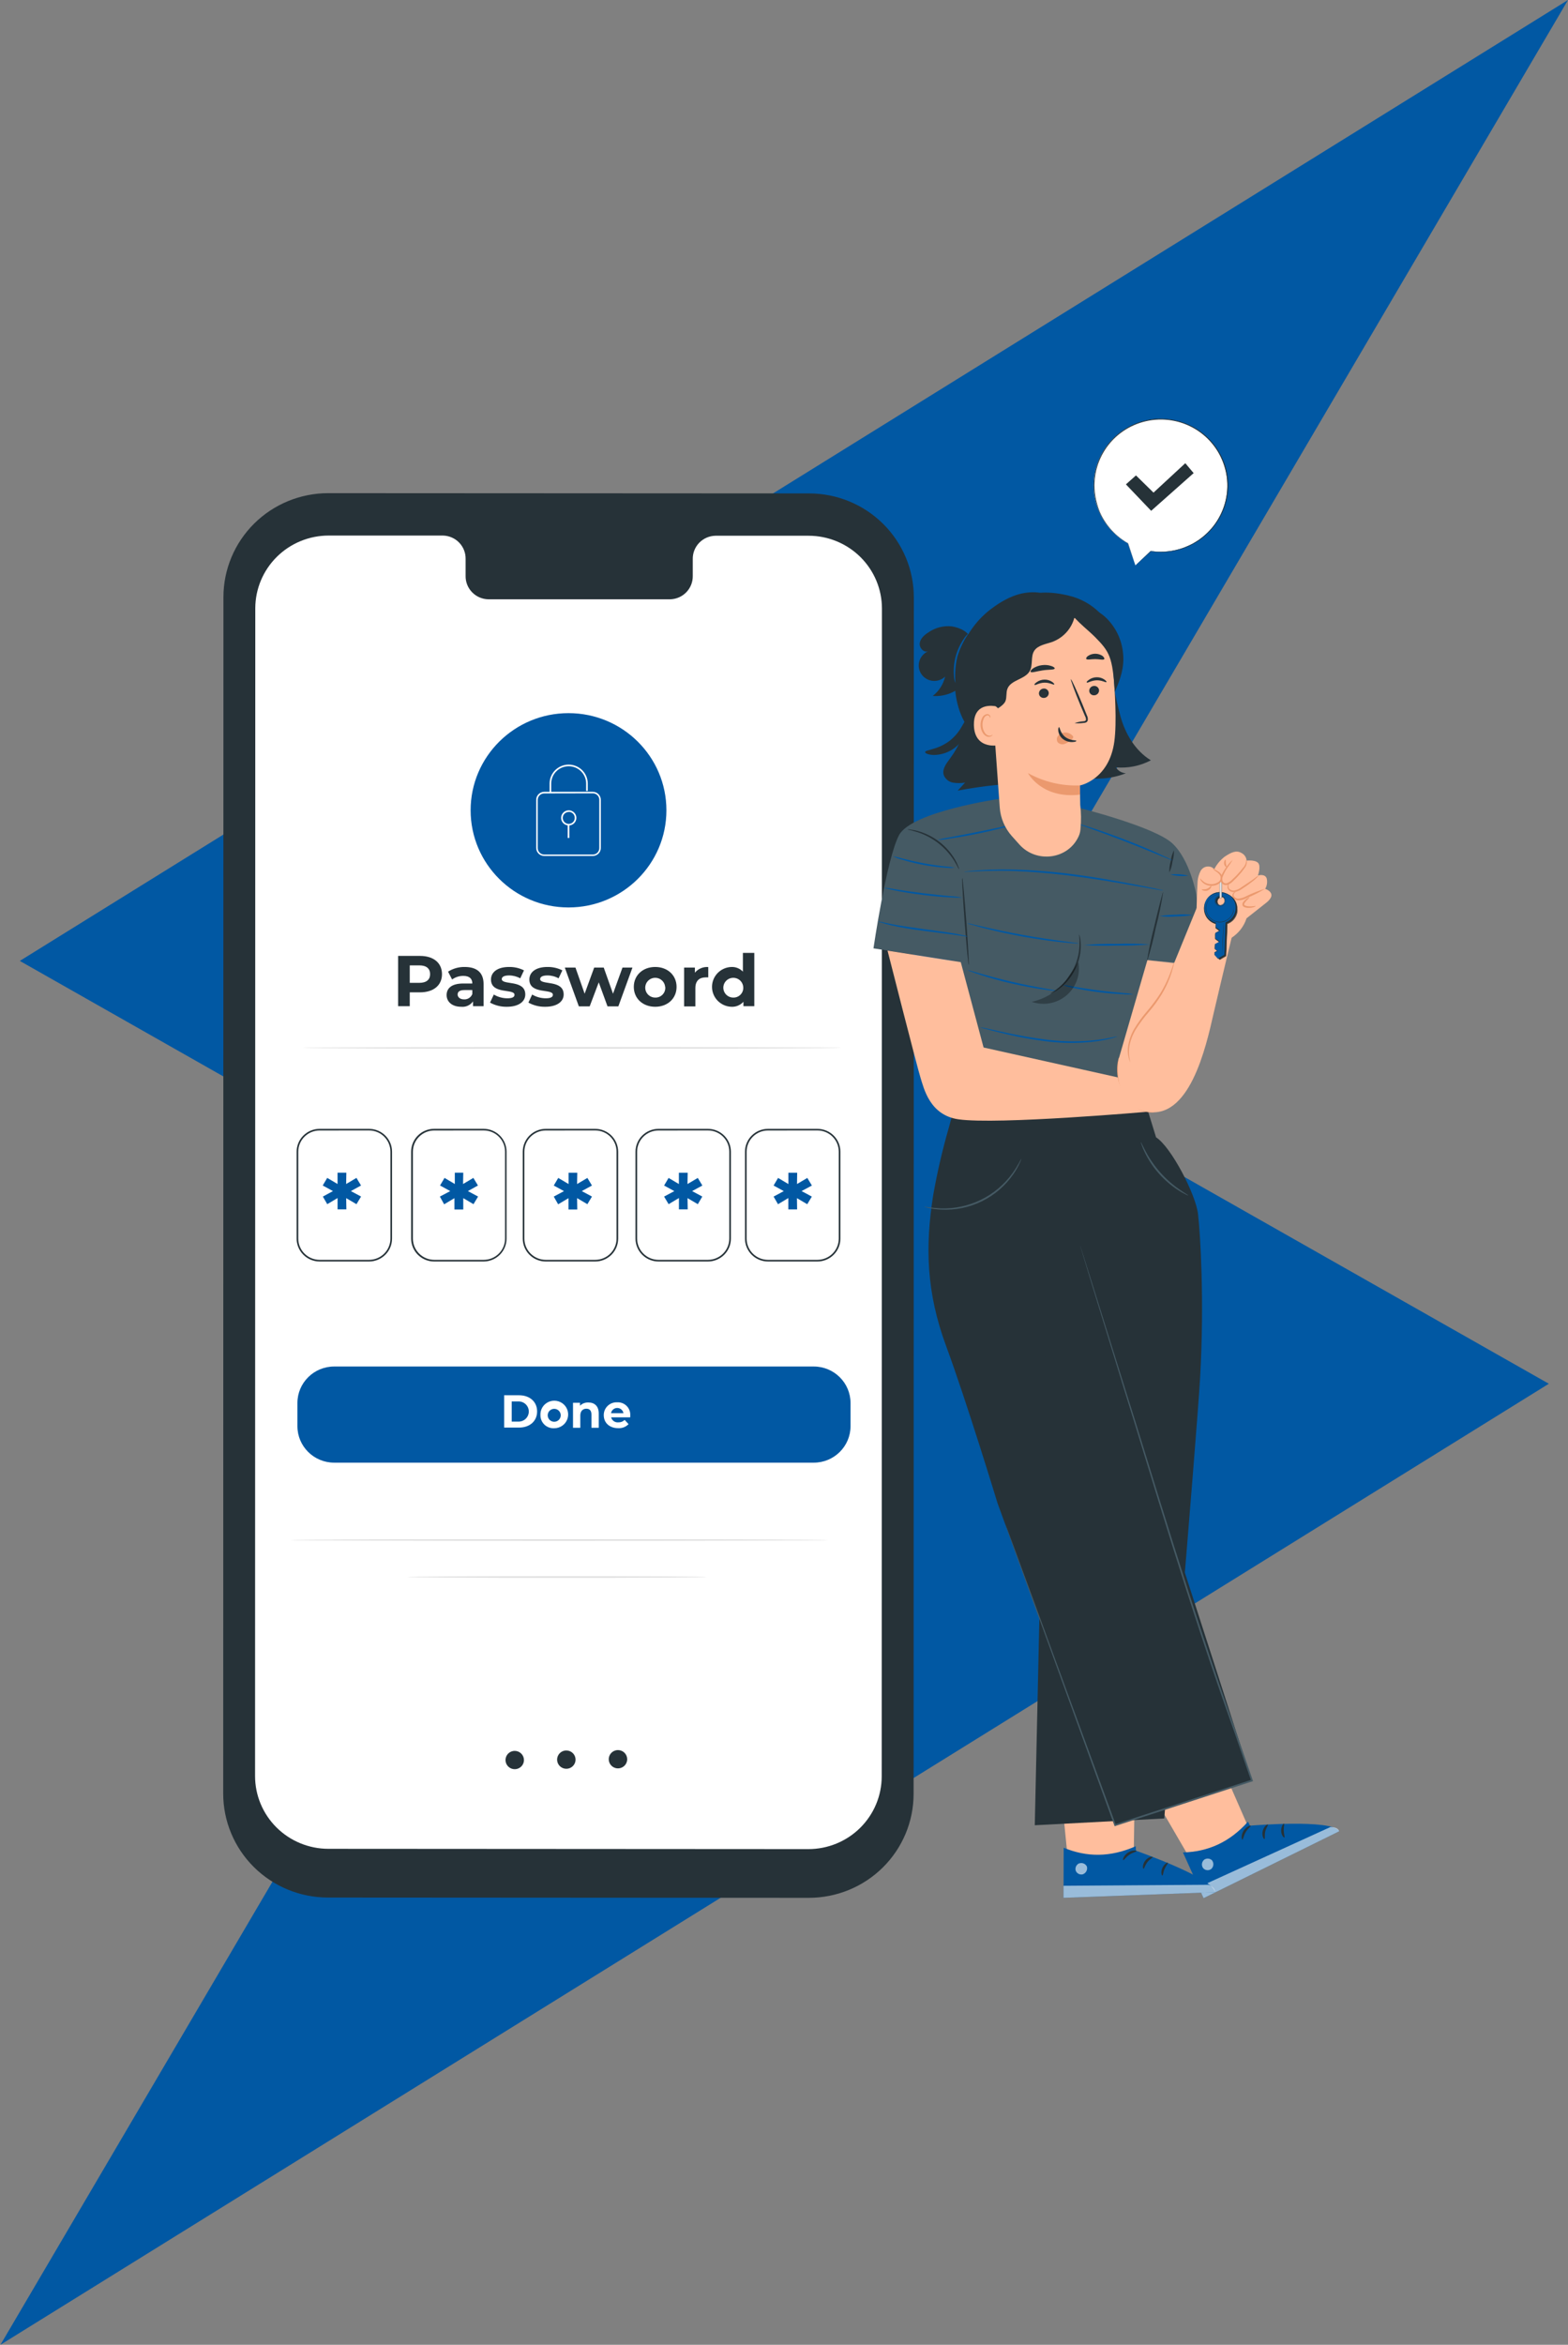 <svg width="281" height="420" viewBox="0 0 281 420" fill="none" xmlns="http://www.w3.org/2000/svg">
<rect x="0" y="0" width="281" height="420" fill="#808080" stroke="none"/>
<path fill-rule="evenodd" clip-rule="evenodd" d="M135.171 246.773L3.551 172.12L281 -3.05176e-05L178.384 174.607L145.339 172.861L277.565 247.858L0.08 420L102.887 245.067L135.171 246.773Z" fill="#0158A3"/>
<path d="M144.939 339.942L58.764 339.89C53.786 339.887 49.014 337.923 45.495 334.431C41.977 330.938 40 326.203 40 321.266L40.041 106.955C40.042 104.509 40.528 102.087 41.473 99.827C42.417 97.567 43.802 95.515 45.546 93.786C47.291 92.057 49.362 90.686 51.641 89.751C53.919 88.816 56.362 88.335 58.828 88.337L145.003 88.383C149.981 88.386 154.753 90.35 158.272 93.842C161.79 97.335 163.767 102.07 163.767 107.007L163.726 321.324C163.725 323.77 163.238 326.192 162.294 328.452C161.349 330.711 159.965 332.764 158.221 334.493C156.476 336.222 154.405 337.593 152.126 338.528C149.847 339.463 147.405 339.943 144.939 339.942Z" fill="#263238"/>
<path d="M144.904 95.963H128.207C127.662 95.975 127.125 96.093 126.626 96.31C126.127 96.528 125.676 96.84 125.299 97.231C124.922 97.621 124.627 98.082 124.43 98.586C124.232 99.09 124.137 99.627 124.15 100.168V103.144C124.173 104.236 123.759 105.291 122.998 106.08C122.237 106.868 121.192 107.324 120.092 107.349H87.527C86.98 107.34 86.44 107.223 85.938 107.007C85.436 106.79 84.982 106.477 84.602 106.086C84.222 105.695 83.924 105.233 83.725 104.727C83.526 104.221 83.429 103.682 83.441 103.139V100.139C83.453 99.598 83.358 99.06 83.161 98.556C82.964 98.052 82.668 97.591 82.291 97.2C81.915 96.809 81.464 96.495 80.965 96.277C80.466 96.059 79.928 95.941 79.383 95.929H58.909C55.427 95.927 52.086 97.296 49.619 99.734C47.153 102.172 45.761 105.481 45.75 108.935L45.709 318.121C45.709 321.579 47.094 324.895 49.558 327.341C52.023 329.786 55.365 331.161 58.851 331.162L144.857 331.214C146.584 331.216 148.295 330.88 149.891 330.225C151.487 329.57 152.938 328.61 154.159 327.398C155.381 326.187 156.35 324.749 157.01 323.166C157.671 321.583 158.011 319.886 158.01 318.173L158.051 108.993C158.048 105.537 156.662 102.222 154.196 99.779C151.731 97.336 148.389 95.963 144.904 95.963Z" fill="white"/>
<path d="M93.897 315.243C93.9 315.567 93.807 315.885 93.628 316.156C93.45 316.427 93.194 316.64 92.893 316.767C92.593 316.895 92.261 316.93 91.94 316.871C91.619 316.811 91.323 316.658 91.089 316.431C90.856 316.204 90.695 315.914 90.628 315.597C90.561 315.279 90.59 314.95 90.712 314.649C90.834 314.348 91.043 314.09 91.312 313.907C91.582 313.724 91.901 313.625 92.227 313.621C92.665 313.618 93.086 313.787 93.399 314.091C93.712 314.394 93.891 314.808 93.897 315.243Z" fill="#263238"/>
<path d="M103.144 315.167C103.148 315.492 103.054 315.81 102.875 316.081C102.696 316.353 102.44 316.566 102.139 316.693C101.838 316.82 101.506 316.855 101.185 316.795C100.864 316.735 100.568 316.581 100.334 316.354C100.101 316.127 99.941 315.836 99.875 315.518C99.808 315.2 99.838 314.87 99.961 314.57C100.084 314.269 100.293 314.011 100.564 313.829C100.835 313.647 101.153 313.548 101.48 313.546C101.918 313.543 102.338 313.712 102.65 314.016C102.962 314.32 103.14 314.734 103.144 315.167Z" fill="#263238"/>
<path d="M112.398 315.098C112.401 315.422 112.307 315.741 112.128 316.012C111.949 316.284 111.693 316.496 111.392 316.623C111.092 316.75 110.759 316.786 110.438 316.726C110.117 316.665 109.821 316.512 109.588 316.285C109.354 316.057 109.194 315.766 109.128 315.449C109.061 315.131 109.091 314.801 109.214 314.5C109.337 314.2 109.547 313.942 109.817 313.76C110.088 313.577 110.407 313.479 110.734 313.477C111.171 313.474 111.591 313.642 111.903 313.946C112.215 314.25 112.393 314.664 112.398 315.098Z" fill="#263238"/>
<path d="M79.208 174.491C79.208 176.5 77.69 177.751 75.262 177.751H73.434V180.23H71.344V171.225H75.273C77.69 171.225 79.208 172.475 79.208 174.491ZM77.078 174.491C77.078 173.501 76.429 172.921 75.145 172.921H73.434V176.049H75.145C76.429 176.049 77.078 175.469 77.078 174.491Z" fill="#263238"/>
<path d="M86.664 176.28V180.23H84.772V179.367C84.538 179.702 84.217 179.969 83.843 180.139C83.469 180.309 83.056 180.377 82.647 180.334C81.013 180.334 80.038 179.437 80.038 178.238C80.038 177.039 80.907 176.165 83.032 176.165H84.644C84.644 175.302 84.124 174.804 83.032 174.804C82.311 174.797 81.606 175.023 81.024 175.447L80.294 174.045C81.192 173.474 82.241 173.182 83.307 173.205C85.432 173.217 86.664 174.184 86.664 176.28ZM84.644 178.047V177.34H83.254C82.309 177.34 82.011 177.682 82.011 178.145C82.011 178.609 82.437 179.008 83.149 179.008C83.47 179.029 83.788 178.947 84.058 178.774C84.327 178.6 84.532 178.345 84.644 178.047Z" fill="#263238"/>
<path d="M87.819 179.587L88.497 178.145C89.228 178.581 90.066 178.813 90.919 178.817C91.853 178.817 92.204 178.574 92.204 178.186C92.204 177.027 87.989 178.186 87.989 175.446C87.989 174.132 89.156 173.205 91.217 173.205C92.149 173.187 93.071 173.396 93.903 173.813L93.231 175.238C92.616 174.897 91.922 174.719 91.217 174.722C90.312 174.722 89.921 175.006 89.921 175.371C89.921 176.529 94.136 175.406 94.136 178.133C94.136 179.419 92.928 180.334 90.843 180.334C89.787 180.355 88.743 180.098 87.819 179.587Z" fill="#263238"/>
<path d="M94.697 179.587L95.368 178.145C96.103 178.58 96.941 178.812 97.797 178.817C98.731 178.817 99.081 178.573 99.081 178.185C99.081 177.027 94.866 178.185 94.866 175.446C94.866 174.132 96.034 173.205 98.094 173.205C99.026 173.188 99.948 173.396 100.78 173.813L100.103 175.238C99.49 174.895 98.798 174.717 98.094 174.722C97.184 174.722 96.799 175.006 96.799 175.371C96.799 176.529 101.014 175.406 101.014 178.133C101.014 179.419 99.805 180.334 97.721 180.334C96.664 180.356 95.62 180.098 94.697 179.587Z" fill="#263238"/>
<path d="M113.343 173.31L110.816 180.259H108.871L107.301 175.962L105.678 180.259H103.734L101.218 173.31H103.127L104.773 177.995L106.484 173.31H108.194L109.858 177.995L111.557 173.31H113.343Z" fill="#263238"/>
<path d="M113.583 176.772C113.583 174.688 115.2 173.205 117.418 173.205C119.637 173.205 121.248 174.688 121.248 176.772C121.248 178.857 119.637 180.334 117.418 180.334C115.2 180.334 113.583 178.857 113.583 176.772ZM119.199 176.772C119.171 176.429 119.042 176.102 118.829 175.83C118.616 175.558 118.328 175.354 118 175.241C117.671 175.129 117.317 175.115 116.981 175.199C116.644 175.283 116.34 175.463 116.105 175.716C115.87 175.97 115.714 176.285 115.657 176.625C115.599 176.964 115.643 177.313 115.782 177.629C115.922 177.944 116.151 178.212 116.441 178.401C116.732 178.589 117.071 178.689 117.418 178.689C117.668 178.697 117.917 178.652 118.148 178.557C118.379 178.461 118.586 178.318 118.757 178.136C118.927 177.955 119.056 177.739 119.136 177.504C119.215 177.268 119.242 177.019 119.216 176.772H119.199Z" fill="#263238"/>
<path d="M126.929 173.217V175.07C126.759 175.07 126.631 175.07 126.473 175.07C125.358 175.07 124.617 175.649 124.617 176.999V180.265H122.597V173.316H124.529V174.231C124.816 173.881 125.185 173.607 125.603 173.43C126.021 173.254 126.476 173.181 126.929 173.217Z" fill="#263238"/>
<path d="M135.178 170.687V180.23H133.228V179.437C132.957 179.741 132.621 179.979 132.243 180.135C131.866 180.29 131.458 180.359 131.05 180.334C130.122 180.297 129.245 179.906 128.601 179.241C127.958 178.577 127.599 177.691 127.599 176.77C127.599 175.849 127.958 174.963 128.601 174.299C129.245 173.635 130.122 173.243 131.05 173.206C131.438 173.187 131.826 173.252 132.186 173.397C132.546 173.542 132.87 173.763 133.134 174.045V170.687H135.178ZM133.193 176.773C133.164 176.429 133.035 176.1 132.821 175.828C132.606 175.555 132.316 175.351 131.987 175.24C131.657 175.129 131.301 175.116 130.964 175.203C130.627 175.289 130.323 175.472 130.089 175.728C129.855 175.984 129.701 176.302 129.647 176.644C129.594 176.985 129.641 177.334 129.785 177.649C129.929 177.964 130.162 178.23 130.456 178.415C130.751 178.6 131.093 178.695 131.441 178.69C131.687 178.691 131.931 178.641 132.156 178.543C132.381 178.444 132.583 178.3 132.748 178.119C132.914 177.938 133.039 177.725 133.115 177.493C133.192 177.261 133.218 177.016 133.193 176.773Z" fill="#263238"/>
<path d="M150.742 187.695C150.742 187.776 129.141 187.845 102.467 187.845C75.793 187.845 54.181 187.776 54.181 187.695C54.181 187.613 75.781 187.544 102.467 187.544C129.153 187.544 150.742 187.596 150.742 187.695Z" fill="#E0E0E0"/>
<path d="M148.494 275.852C148.494 275.939 126.893 276.002 100.214 276.002C73.534 276.002 51.933 275.939 51.933 275.852C51.933 275.765 73.534 275.701 100.214 275.701C126.893 275.701 148.494 275.771 148.494 275.852Z" fill="#E0E0E0"/>
<path d="M126.654 282.477C126.654 282.558 114.645 282.627 99.834 282.627C85.023 282.627 73.014 282.558 73.014 282.477C73.014 282.396 85.017 282.326 99.834 282.326C114.651 282.326 126.654 282.39 126.654 282.477Z" fill="#E0E0E0"/>
<path d="M62.879 213.349L64.707 214.328L63.883 215.694L62.039 214.611L62.074 216.627H60.497V214.594L58.647 215.694L57.859 214.333L59.668 213.349L57.835 212.347L58.641 210.986L60.492 212.081V210.054H62.068L62.033 212.081L63.878 210.986L64.701 212.347L62.879 213.349Z" fill="#0158A3"/>
<path d="M83.85 213.349L85.677 214.328L84.854 215.694L83.021 214.611V216.65H81.439V214.617L79.594 215.717L78.829 214.333L80.685 213.349L78.858 212.347L79.664 210.986L81.508 212.081V210.054H83.021L82.986 212.081L84.83 210.986L85.653 212.347L83.85 213.349Z" fill="#0158A3"/>
<path d="M104.259 213.349L106.087 214.328L105.264 215.694L103.419 214.611L103.454 216.65H101.878V214.617L100.027 215.717L99.239 214.333L101.072 213.355L99.239 212.353L100.044 210.992L101.895 212.086V210.06H103.454L103.419 212.086L105.264 210.992L106.087 212.353L104.259 213.349Z" fill="#0158A3"/>
<path d="M124.033 213.349L125.86 214.328L125.055 215.694L123.21 214.611L123.245 216.627H121.669V214.594L119.824 215.694L119.012 214.333L120.845 213.355L119.012 212.353L119.818 210.992L121.663 212.086V210.06H123.239L123.204 212.086L125.049 210.992L125.872 212.353L124.033 213.349Z" fill="#0158A3"/>
<path d="M143.649 213.349L145.488 214.333L144.664 215.7L142.82 214.617L142.849 216.632H141.273V214.6L139.428 215.7L138.634 214.333L140.461 213.355L138.634 212.353L139.439 210.992L141.284 212.086V210.06H142.861L142.831 212.086L144.676 210.992L145.499 212.353L143.649 213.349Z" fill="#0158A3"/>
<path d="M66.131 225.962H57.286C56.192 225.96 55.143 225.529 54.37 224.761C53.596 223.994 53.16 222.953 53.159 221.868V206.29C53.16 205.205 53.596 204.165 54.37 203.398C55.144 202.632 56.193 202.201 57.286 202.201H66.131C67.225 202.201 68.274 202.632 69.048 203.398C69.822 204.165 70.257 205.205 70.259 206.29V221.862C70.259 222.948 69.824 223.99 69.05 224.759C68.276 225.528 67.226 225.96 66.131 225.962ZM57.286 202.491C56.27 202.491 55.295 202.891 54.576 203.603C53.857 204.315 53.452 205.282 53.451 206.29V221.862C53.452 222.87 53.857 223.837 54.576 224.551C55.295 225.264 56.27 225.665 57.286 225.667H66.131C67.148 225.667 68.124 225.266 68.843 224.552C69.563 223.839 69.967 222.871 69.967 221.862V206.284C69.965 205.276 69.56 204.31 68.841 203.597C68.122 202.885 67.147 202.485 66.131 202.485L57.286 202.491Z" fill="#263238"/>
<path d="M86.675 225.962H77.831C77.286 225.964 76.747 225.86 76.243 225.655C75.74 225.45 75.282 225.148 74.897 224.767C74.511 224.386 74.205 223.933 73.996 223.435C73.787 222.936 73.68 222.402 73.68 221.862V206.284C73.681 205.199 74.117 204.159 74.891 203.392C75.665 202.626 76.713 202.195 77.807 202.195H86.652C87.746 202.195 88.794 202.626 89.568 203.392C90.342 204.159 90.778 205.199 90.779 206.284V221.862C90.779 222.944 90.348 223.983 89.579 224.751C88.81 225.519 87.766 225.954 86.675 225.962ZM77.831 202.491C76.814 202.491 75.84 202.891 75.12 203.603C74.401 204.315 73.996 205.282 73.995 206.29V221.862C73.996 222.87 74.401 223.837 75.12 224.55C75.839 225.264 76.814 225.665 77.831 225.667H86.675C87.692 225.667 88.668 225.266 89.387 224.552C90.107 223.839 90.511 222.871 90.511 221.862V206.284C90.509 205.276 90.105 204.309 89.385 203.597C88.666 202.885 87.691 202.485 86.675 202.485L77.831 202.491Z" fill="#263238"/>
<path d="M106.659 225.962H97.808C96.714 225.96 95.665 225.529 94.891 224.761C94.118 223.994 93.683 222.953 93.681 221.868V206.29C93.683 205.205 94.118 204.165 94.892 203.398C95.666 202.632 96.715 202.201 97.808 202.201H106.659C107.752 202.203 108.799 202.634 109.572 203.4C110.344 204.167 110.779 205.206 110.781 206.29V221.862C110.781 222.4 110.675 222.932 110.469 223.429C110.262 223.926 109.959 224.378 109.576 224.759C109.193 225.139 108.738 225.442 108.238 225.648C107.738 225.855 107.201 225.961 106.659 225.962ZM97.808 202.491C96.792 202.491 95.817 202.891 95.098 203.603C94.379 204.315 93.974 205.282 93.973 206.29V221.862C93.974 222.87 94.379 223.837 95.098 224.551C95.817 225.264 96.792 225.665 97.808 225.667H106.659C107.675 225.665 108.649 225.264 109.367 224.55C110.085 223.837 110.489 222.87 110.489 221.862V206.284C110.489 205.276 110.085 204.31 109.367 203.598C108.649 202.885 107.675 202.485 106.659 202.485L97.808 202.491Z" fill="#263238"/>
<path d="M126.864 225.962H118.014C116.92 225.96 115.871 225.529 115.097 224.761C114.323 223.994 113.888 222.953 113.886 221.868V206.29C113.888 205.205 114.324 204.165 115.097 203.398C115.871 202.632 116.92 202.201 118.014 202.201H126.864C127.957 202.203 129.005 202.634 129.777 203.4C130.55 204.167 130.985 205.206 130.986 206.29V221.862C130.987 222.4 130.881 222.932 130.674 223.429C130.467 223.926 130.164 224.378 129.781 224.759C129.399 225.139 128.944 225.442 128.444 225.648C127.943 225.855 127.407 225.961 126.864 225.962ZM118.014 202.491C116.998 202.491 116.023 202.891 115.304 203.603C114.585 204.315 114.18 205.282 114.178 206.29V221.862C114.18 222.87 114.585 223.837 115.304 224.551C116.022 225.264 116.997 225.665 118.014 225.667H126.864C127.881 225.665 128.855 225.264 129.573 224.55C130.291 223.837 130.694 222.87 130.694 221.862V206.284C130.694 205.276 130.291 204.31 129.573 203.598C128.854 202.885 127.88 202.485 126.864 202.485L118.014 202.491Z" fill="#263238"/>
<path d="M146.48 225.962H137.636C136.542 225.96 135.493 225.529 134.719 224.761C133.945 223.994 133.51 222.953 133.508 221.868V206.29C133.51 205.205 133.945 204.165 134.719 203.398C135.493 202.632 136.542 202.201 137.636 202.201H146.48C147.574 202.201 148.623 202.632 149.397 203.398C150.171 204.165 150.606 205.205 150.608 206.29V221.862C150.608 222.948 150.173 223.99 149.399 224.759C148.626 225.528 147.576 225.96 146.48 225.962ZM137.636 202.491C136.62 202.491 135.645 202.891 134.926 203.603C134.207 204.315 133.802 205.282 133.8 206.29V221.862C133.8 222.871 134.204 223.839 134.924 224.552C135.643 225.266 136.619 225.667 137.636 225.667H146.48C147.497 225.665 148.472 225.264 149.191 224.551C149.91 223.837 150.314 222.87 150.316 221.862V206.284C150.314 205.276 149.91 204.31 149.191 203.597C148.471 202.885 147.497 202.485 146.48 202.485L137.636 202.491Z" fill="#263238"/>
<path d="M145.832 244.771H59.89C56.25 244.771 53.299 247.699 53.299 251.31V255.456C53.299 259.067 56.25 261.994 59.89 261.994H145.832C149.472 261.994 152.423 259.067 152.423 255.456V251.31C152.423 247.699 149.472 244.771 145.832 244.771Z" fill="#0158A3"/>
<path d="M90.347 249.92H93.015C94.936 249.92 96.255 251.078 96.255 252.815C96.255 254.553 94.936 255.711 93.015 255.711H90.347V249.92ZM92.945 254.64C93.428 254.64 93.892 254.449 94.233 254.11C94.575 253.772 94.767 253.312 94.767 252.833C94.767 252.354 94.575 251.894 94.233 251.555C93.892 251.216 93.428 251.026 92.945 251.026H91.702V254.64H92.945Z" fill="white"/>
<path d="M96.851 253.51C96.82 253.017 96.94 252.526 97.194 252.101C97.448 251.676 97.825 251.337 98.276 251.126C98.727 250.916 99.231 250.846 99.723 250.923C100.215 251.001 100.672 251.223 101.036 251.561C101.399 251.899 101.651 252.338 101.76 252.82C101.869 253.302 101.829 253.806 101.646 254.266C101.463 254.725 101.146 255.12 100.734 255.398C100.322 255.676 99.836 255.826 99.338 255.827C99.019 255.847 98.699 255.803 98.397 255.695C98.096 255.588 97.821 255.421 97.588 255.204C97.354 254.987 97.169 254.724 97.042 254.433C96.915 254.141 96.85 253.827 96.851 253.51ZM100.488 253.51C100.488 253.203 100.365 252.908 100.146 252.691C99.927 252.474 99.63 252.352 99.32 252.352C99.011 252.352 98.714 252.474 98.495 252.691C98.276 252.908 98.153 253.203 98.153 253.51C98.153 253.817 98.276 254.112 98.495 254.329C98.714 254.546 99.011 254.668 99.32 254.668C99.63 254.668 99.927 254.546 100.146 254.329C100.365 254.112 100.488 253.817 100.488 253.51Z" fill="white"/>
<path d="M107.301 253.186V255.745H105.993V253.383C105.993 252.659 105.655 252.329 105.077 252.329C104.499 252.329 103.997 252.711 103.997 253.533V255.745H102.689V251.269H103.938V251.796C104.133 251.601 104.366 251.449 104.624 251.349C104.881 251.25 105.157 251.205 105.433 251.217C106.495 251.205 107.301 251.819 107.301 253.186Z" fill="white"/>
<path d="M112.935 253.875H109.52C109.591 254.153 109.76 254.396 109.997 254.561C110.234 254.725 110.522 254.8 110.81 254.772C111.019 254.781 111.227 254.747 111.422 254.673C111.617 254.598 111.794 254.484 111.942 254.338L112.643 255.091C112.405 255.339 112.114 255.533 111.793 255.658C111.471 255.783 111.125 255.836 110.781 255.815C109.216 255.815 108.2 254.842 108.2 253.498C108.194 253.186 108.253 252.876 108.373 252.587C108.493 252.298 108.672 252.037 108.898 251.82C109.124 251.602 109.393 251.434 109.688 251.324C109.982 251.214 110.297 251.166 110.611 251.182C110.922 251.167 111.232 251.217 111.522 251.328C111.812 251.439 112.076 251.609 112.296 251.827C112.516 252.045 112.687 252.307 112.799 252.594C112.911 252.882 112.961 253.19 112.946 253.498C112.958 253.626 112.941 253.764 112.935 253.875ZM109.502 253.133H111.726C111.683 252.871 111.548 252.633 111.344 252.461C111.14 252.289 110.882 252.195 110.614 252.195C110.347 252.195 110.088 252.289 109.884 252.461C109.68 252.633 109.545 252.871 109.502 253.133Z" fill="white"/>
<path d="M101.883 162.544C111.572 162.544 119.427 154.752 119.427 145.141C119.427 135.53 111.572 127.739 101.883 127.739C92.195 127.739 84.34 135.53 84.34 145.141C84.34 154.752 92.195 162.544 101.883 162.544Z" fill="#0158A3"/>
<path d="M98.783 141.974H98.492V140.353C98.492 139.453 98.852 138.589 99.493 137.953C100.135 137.317 101.005 136.959 101.913 136.959C102.82 136.959 103.69 137.317 104.332 137.953C104.973 138.589 105.334 139.453 105.334 140.353V141.673H105.042V140.353C105.042 139.529 104.712 138.74 104.125 138.158C103.538 137.576 102.742 137.249 101.913 137.249C101.083 137.249 100.287 137.576 99.7 138.158C99.113 138.74 98.783 139.529 98.783 140.353V141.974Z" fill="white"/>
<path d="M106.232 153.324H97.534C97.152 153.323 96.786 153.172 96.516 152.904C96.246 152.636 96.093 152.273 96.092 151.894V143.259C96.093 142.881 96.246 142.518 96.516 142.25C96.786 141.982 97.152 141.831 97.534 141.829H106.232C106.614 141.831 106.98 141.982 107.25 142.25C107.521 142.518 107.673 142.881 107.674 143.259V151.894C107.673 152.273 107.521 152.636 107.25 152.904C106.98 153.172 106.614 153.323 106.232 153.324ZM97.534 142.119C97.224 142.119 96.927 142.241 96.708 142.458C96.489 142.675 96.366 142.97 96.366 143.277V151.911C96.366 152.219 96.489 152.513 96.708 152.73C96.927 152.948 97.224 153.07 97.534 153.07H106.232C106.542 153.07 106.839 152.948 107.058 152.73C107.277 152.513 107.4 152.219 107.4 151.911V143.259C107.4 142.952 107.277 142.658 107.058 142.441C106.839 142.223 106.542 142.101 106.232 142.101L97.534 142.119Z" fill="white"/>
<path d="M101.924 147.858C101.654 147.858 101.39 147.778 101.165 147.629C100.941 147.48 100.765 147.269 100.662 147.021C100.559 146.774 100.532 146.501 100.584 146.238C100.637 145.975 100.767 145.734 100.958 145.544C101.149 145.355 101.393 145.226 101.658 145.174C101.923 145.121 102.197 145.148 102.447 145.251C102.697 145.353 102.91 145.527 103.06 145.75C103.21 145.973 103.29 146.235 103.29 146.503C103.29 146.862 103.146 147.207 102.89 147.461C102.634 147.715 102.287 147.858 101.924 147.858ZM101.924 145.443C101.712 145.443 101.504 145.505 101.327 145.623C101.15 145.74 101.012 145.907 100.931 146.102C100.85 146.297 100.829 146.512 100.871 146.718C100.913 146.925 101.016 147.115 101.167 147.264C101.318 147.413 101.509 147.514 101.718 147.554C101.927 147.595 102.143 147.573 102.339 147.491C102.536 147.41 102.703 147.272 102.82 147.096C102.938 146.92 103 146.714 102.998 146.503C103.001 146.361 102.975 146.221 102.922 146.089C102.869 145.958 102.79 145.839 102.69 145.738C102.59 145.637 102.471 145.557 102.339 145.502C102.208 145.448 102.067 145.42 101.924 145.42V145.443Z" fill="white"/>
<path d="M102.029 147.655H101.737V150.099H102.029V147.655Z" fill="white"/>
<path d="M203.473 101.267L206.205 98.708C209.163 99.148 212.18 98.476 214.664 96.823C217.148 95.17 218.918 92.655 219.628 89.773C220.338 86.891 219.937 83.85 218.501 81.246C217.066 78.643 214.702 76.666 211.873 75.704C209.043 74.742 205.954 74.864 203.21 76.046C200.467 77.228 198.268 79.385 197.046 82.093C195.824 84.801 195.667 87.864 196.605 90.681C197.544 93.499 199.51 95.866 202.119 97.318L203.473 101.267Z" fill="white"/>
<path d="M203.473 101.268L203.385 101.001C203.327 100.827 203.245 100.573 203.14 100.243C202.918 99.571 202.591 98.586 202.171 97.301L202.124 97.347C202.131 97.353 202.139 97.356 202.148 97.356C202.156 97.356 202.165 97.353 202.171 97.347C202.175 97.341 202.178 97.334 202.178 97.327C202.178 97.32 202.175 97.312 202.171 97.306C200.433 96.329 198.97 94.936 197.915 93.253C197.588 92.733 197.303 92.189 197.063 91.626C196.823 91.019 196.628 90.395 196.479 89.761C195.742 86.782 196.203 83.635 197.765 80.988C199.327 78.34 201.866 76.4 204.845 75.578C207.824 74.756 211.009 75.116 213.724 76.583C216.44 78.05 218.473 80.508 219.393 83.437C219.924 85.081 220.078 86.822 219.843 88.533C219.44 91.578 217.859 94.348 215.435 96.258L215.026 96.565C214.899 96.671 214.762 96.766 214.618 96.849L213.783 97.364C213.231 97.648 212.664 97.901 212.084 98.123C210.217 98.795 208.21 98.994 206.246 98.702H206.217C205.341 99.536 204.664 100.173 204.208 100.613L203.683 101.111L203.508 101.285L203.683 101.129L204.203 100.648L206.263 98.754H206.234C208.213 99.067 210.24 98.877 212.125 98.204C212.711 97.988 213.282 97.735 213.835 97.445L214.682 96.936C214.83 96.853 214.971 96.758 215.102 96.652L215.511 96.339C217.429 94.837 218.843 92.793 219.564 90.477C220.286 88.16 220.281 85.681 219.551 83.367C218.977 81.597 218.002 79.981 216.702 78.642C215.333 77.242 213.639 76.197 211.769 75.596C211.539 75.511 211.303 75.443 211.062 75.393L210.356 75.225L209.644 75.121C209.407 75.076 209.167 75.051 208.926 75.046L208.213 75.011C207.974 74.996 207.734 74.996 207.495 75.011C207.262 75.011 207.022 75.011 206.789 75.051L206.094 75.156C204.279 75.445 202.556 76.149 201.062 77.212C199.099 78.594 197.601 80.53 196.762 82.768C195.923 85.006 195.782 87.442 196.356 89.761C196.516 90.402 196.723 91.031 196.975 91.643C197.221 92.21 197.51 92.758 197.839 93.282C198.914 94.971 200.399 96.365 202.159 97.335V97.266C202.149 97.264 202.139 97.266 202.13 97.272C202.122 97.277 202.115 97.285 202.113 97.295L203.134 100.248L203.391 100.995C203.438 101.21 203.473 101.268 203.473 101.268Z" fill="#263238"/>
<path d="M201.774 86.761L203.578 85.157L206.719 88.238L212.417 82.968L213.911 84.746L206.299 91.498L201.774 86.761Z" fill="#263238"/>
<path d="M223.898 327.706L212.882 302.497L200.243 310.547L213.647 333.589L220.366 330.601L223.898 327.706Z" fill="#FFBE9D"/>
<path d="M223.653 326.298L224.015 327.016C224.015 327.016 238.698 325.771 240 328.006L215.69 340L211.995 331.811C216.443 331.695 220.32 330.016 223.653 326.298Z" fill="#0158A3"/>
<g opacity="0.6">
<path d="M215.743 333.172C215.544 333.357 215.422 333.609 215.399 333.878C215.377 334.148 215.455 334.416 215.62 334.631C215.8 334.835 216.051 334.963 216.323 334.987C216.595 335.012 216.866 334.932 217.08 334.764C217.289 334.567 217.418 334.3 217.441 334.015C217.463 333.729 217.378 333.445 217.202 333.218C216.996 333.022 216.721 332.912 216.435 332.912C216.149 332.912 215.874 333.022 215.667 333.218" fill="white"/>
</g>
<g opacity="0.6">
<path d="M215.69 340L214.803 338.031L238.424 327.26C238.424 327.26 239.743 327.196 240 328.013L215.69 340Z" fill="white"/>
</g>
<path d="M224.138 327.039C224.19 327.161 223.624 327.503 223.233 328.198C222.842 328.892 222.772 329.512 222.649 329.518C222.527 329.524 222.351 328.759 222.842 327.96C223.332 327.161 224.109 326.918 224.138 327.039Z" fill="#263238"/>
<path d="M227.22 326.826C227.308 326.93 226.893 327.405 226.742 328.077C226.59 328.748 226.742 329.362 226.613 329.414C226.485 329.466 226.082 328.835 226.292 327.972C226.502 327.109 227.15 326.716 227.22 326.826Z" fill="#263238"/>
<path d="M230.18 329.136C230.081 329.217 229.597 328.708 229.597 327.914C229.597 327.121 230.005 326.588 230.105 326.663C230.204 326.739 230.035 327.242 230.058 327.903C230.081 328.563 230.291 329.067 230.18 329.136Z" fill="#263238"/>
<path d="M203.179 332.083L203.6 304.604L188.742 306.782L191.392 333.259L198.76 333.276L203.179 332.083Z" fill="#FFBE9D"/>
<path d="M203.535 330.699L203.576 331.498C203.576 331.498 217.471 336.363 217.728 338.928L190.593 339.936L190.622 330.966C194.726 332.668 198.958 332.72 203.535 330.699Z" fill="#0158A3"/>
<g opacity="0.6">
<path d="M193.477 333.728C193.219 333.818 193.004 333.999 192.871 334.236C192.739 334.473 192.699 334.75 192.759 335.014C192.839 335.273 193.016 335.492 193.254 335.626C193.491 335.759 193.772 335.797 194.037 335.732C194.311 335.638 194.541 335.446 194.68 335.193C194.819 334.94 194.858 334.645 194.79 334.365C194.676 334.107 194.465 333.902 194.201 333.794C193.938 333.686 193.643 333.683 193.377 333.786" fill="white"/>
</g>
<g opacity="0.6">
<path d="M190.593 339.936V337.782L216.595 337.603C216.595 337.603 217.827 338.077 217.722 338.929L190.593 339.936Z" fill="white"/>
</g>
<path d="M203.67 331.568C203.67 331.701 203.01 331.788 202.374 332.234C201.737 332.68 201.416 333.241 201.288 333.195C201.159 333.149 201.335 332.384 202.111 331.857C202.887 331.33 203.693 331.446 203.67 331.568Z" fill="#263238"/>
<path d="M206.559 332.634C206.594 332.755 206.034 333.004 205.602 333.578C205.17 334.151 205.065 334.736 204.931 334.736C204.796 334.736 204.691 333.995 205.234 333.288C205.777 332.582 206.554 332.506 206.559 332.634Z" fill="#263238"/>
<path d="M208.305 335.946C208.188 335.975 207.978 335.326 208.305 334.596C208.632 333.867 209.228 333.554 209.292 333.658C209.356 333.762 208.982 334.168 208.708 334.77C208.434 335.372 208.44 335.946 208.305 335.946Z" fill="#263238"/>
<path d="M192.49 220.061L191.935 198.426L170.708 199.532L170.008 202.092C168.866 206.055 167.939 210.076 167.229 214.137C165.804 223.2 165.973 231.447 169.564 241.135C173.154 250.823 178.765 269.245 178.765 269.245L199.822 326.941L224.342 318.944L192.49 220.061Z" fill="#263238"/>
<path d="M205.328 197.725L207.178 203.718C209.899 205.456 214.295 213.969 214.698 217.455C215.101 220.941 215.865 232.876 215.066 246.868C214.383 258.375 208.644 325.725 208.644 325.725L185.443 326.941L187.86 218.034L188.882 198.587L205.328 197.725Z" fill="#263238"/>
<path d="M165.571 216.129C165.829 216.238 166.1 216.318 166.376 216.366C167.12 216.531 167.875 216.631 168.636 216.667C171.169 216.803 173.694 216.288 175.968 215.172C178.241 214.056 180.186 212.377 181.614 210.297C182.048 209.676 182.425 209.017 182.741 208.328C182.871 208.082 182.971 207.822 183.038 207.552C182.98 207.523 182.542 208.635 181.427 210.17C179.976 212.173 178.053 213.793 175.825 214.888C173.597 215.984 171.133 216.521 168.647 216.453C167.617 216.397 166.59 216.289 165.571 216.129Z" fill="#455A64"/>
<path d="M204.452 204.558C204.469 204.732 204.514 204.902 204.586 205.062C204.737 205.505 204.917 205.938 205.124 206.359C206.478 209.175 208.597 211.562 211.242 213.25C211.638 213.505 212.049 213.735 212.474 213.939C212.624 214.029 212.788 214.095 212.958 214.136C212.987 214.084 212.339 213.737 211.37 213.059C208.837 211.305 206.765 208.974 205.328 206.261C204.762 205.224 204.493 204.541 204.452 204.558Z" fill="#455A64"/>
<path d="M193.517 222.95C193.517 222.95 193.576 223.095 193.675 223.396L194.101 224.722C194.475 225.88 195.018 227.618 195.712 229.824C197.102 234.272 199.11 240.688 201.591 248.616C206.624 264.461 213.016 286.53 221.587 310.419C222.567 313.279 223.54 316.104 224.506 318.891L224.552 319.042L224.406 319.088L199.887 327.074L199.752 327.12L199.706 326.987L185.607 288.187L181.596 277.074C181.135 275.788 180.784 274.792 180.539 274.114C180.422 273.782 180.335 273.528 180.277 273.35L180.189 273.089C180.189 273.089 180.23 273.17 180.294 273.344C180.358 273.518 180.458 273.773 180.586 274.097L181.684 277.039C182.635 279.627 184.019 283.409 185.77 288.129L199.968 326.871L199.793 326.784L224.313 318.781L224.214 318.972C223.256 316.185 222.283 313.361 221.295 310.5C212.724 286.606 206.367 264.53 201.387 248.668C198.947 240.723 196.973 234.295 195.601 229.847C194.93 227.624 194.405 225.904 194.048 224.722C193.873 224.143 193.739 223.697 193.652 223.39C193.564 223.083 193.517 222.95 193.517 222.95Z" fill="#455A64"/>
<path d="M214.377 160.158C214.377 160.158 213.268 154.002 210.086 151.055C206.904 148.107 193.646 144.771 193.646 144.771C193.646 144.771 193.804 149.34 190.838 150.562C187.697 151.865 184.556 151.425 182.081 148.825C180.589 147.209 179.549 145.235 179.062 143.098C179.062 143.098 163.346 145.374 161.11 149.601C158.875 153.829 156.533 169.87 156.533 169.87L170.772 172.099L170.311 199.538L207.733 197.586L205.62 171.984L215.883 172.893L214.377 160.158Z" fill="#455A64"/>
<path d="M173.609 172.869C173.632 172.665 173.632 172.459 173.609 172.255C173.609 171.856 173.574 171.282 173.534 170.57C173.458 169.157 173.335 167.2 173.172 165.04C173.008 162.88 172.851 160.922 172.716 159.509C172.646 158.803 172.588 158.229 172.541 157.836C172.532 157.629 172.494 157.424 172.43 157.228C172.4 157.431 172.4 157.638 172.43 157.841C172.43 158.241 172.465 158.814 172.506 159.521C172.582 160.94 172.705 162.897 172.868 165.057C173.031 167.217 173.189 169.175 173.323 170.588C173.388 171.294 173.452 171.867 173.499 172.261C173.504 172.468 173.541 172.673 173.609 172.869Z" fill="#263238"/>
<path d="M208.457 159.765C208.369 159.765 207.64 162.562 206.822 166.06C206.276 168.16 205.835 170.286 205.503 172.43C206.154 170.36 206.7 168.259 207.138 166.135C207.684 164.035 208.125 161.909 208.457 159.765Z" fill="#263238"/>
<path d="M162.617 148.558C162.617 148.616 163.294 148.703 164.368 149.039C165.731 149.478 167.007 150.148 168.139 151.02C169.265 151.901 170.23 152.966 170.994 154.17C171.578 155.102 171.823 155.739 171.882 155.716C171.861 155.556 171.816 155.4 171.747 155.253C171.596 154.839 171.41 154.438 171.193 154.054C169.723 151.498 167.292 149.624 164.432 148.842C164.007 148.722 163.571 148.638 163.13 148.593C162.963 148.55 162.789 148.538 162.617 148.558Z" fill="#263238"/>
<path d="M210.383 152.294C210.086 152.914 209.888 153.576 209.8 154.257C209.613 154.914 209.532 155.596 209.56 156.278C209.846 155.658 210.033 154.998 210.115 154.321C210.311 153.663 210.402 152.979 210.383 152.294Z" fill="#263238"/>
<path d="M159.055 170.28C159.055 170.28 164.403 191.308 164.981 193.103C165.559 194.898 166.598 199.751 171.759 200.492C178.729 201.5 205.76 199.131 205.76 199.131L200.313 192.981L176.266 187.63L172.179 172.342L159.055 170.28Z" fill="#FFBE9D"/>
<path d="M200.57 189.374C200.478 189.529 200.419 189.7 200.395 189.878C200.277 190.346 200.21 190.826 200.196 191.308C200.137 192.919 200.56 194.51 201.41 195.883C201.865 196.641 202.425 197.331 203.074 197.933C203.613 198.425 204.249 198.8 204.942 199.034C205.409 199.182 205.895 199.264 206.384 199.277C206.563 199.296 206.743 199.281 206.916 199.23C206.274 199.151 205.641 199.014 205.024 198.819C204.372 198.57 203.777 198.194 203.273 197.713C202.66 197.117 202.127 196.445 201.685 195.715C200.871 194.386 200.435 192.863 200.424 191.308C200.418 190.115 200.628 189.386 200.57 189.374Z" fill="#EB996E"/>
<path d="M173.44 167.756C173.225 167.757 173.009 167.736 172.798 167.692L171.047 167.443C169.587 167.235 167.544 166.997 165.331 166.708C163.418 166.477 161.519 166.15 159.639 165.729C158.921 165.555 158.343 165.399 157.952 165.271C157.749 165.22 157.554 165.147 157.368 165.051C157.368 164.999 158.267 165.231 159.703 165.515C161.14 165.798 163.16 166.094 165.39 166.401C167.62 166.708 169.646 166.98 171.099 167.223C171.829 167.356 172.413 167.478 172.816 167.576C173.031 167.606 173.242 167.666 173.44 167.756Z" fill="#0158A3"/>
<path d="M172.343 160.754C172.162 160.787 171.977 160.797 171.794 160.783C171.438 160.783 170.924 160.783 170.288 160.737C169.021 160.673 167.27 160.534 165.343 160.297C163.416 160.059 161.682 159.764 160.439 159.515C159.814 159.387 159.312 159.277 158.968 159.19C158.785 159.166 158.607 159.112 158.442 159.028C159.127 159.071 159.808 159.162 160.48 159.301C161.729 159.492 163.463 159.752 165.378 159.99C167.293 160.227 169.038 160.401 170.305 160.517C170.989 160.547 171.67 160.626 172.343 160.754Z" fill="#0158A3"/>
<path d="M171.123 155.427C170.57 155.49 170.011 155.49 169.459 155.427C166.785 155.245 164.142 154.754 161.583 153.962C161.044 153.825 160.521 153.631 160.024 153.383C160.573 153.463 161.114 153.589 161.642 153.759C162.628 154.014 164.006 154.338 165.536 154.628C167.065 154.917 168.455 155.097 169.482 155.207C170.034 155.237 170.582 155.311 171.123 155.427Z" fill="#0158A3"/>
<path d="M181.1 147.835C180.491 148.081 179.862 148.274 179.22 148.414C178.052 148.715 176.424 149.086 174.62 149.445C172.816 149.804 171.163 150.076 169.949 150.25C169.306 150.374 168.654 150.442 167.999 150.453C168.625 150.268 169.263 150.129 169.908 150.036L174.532 149.144L179.15 148.2C179.789 148.028 180.441 147.906 181.1 147.835Z" fill="#0158A3"/>
<path d="M210.109 154.106C209.88 154.053 209.656 153.975 209.444 153.874L207.657 153.145C206.157 152.531 204.079 151.68 201.767 150.782C199.455 149.884 197.347 149.114 195.818 148.558L194.014 147.898C193.785 147.83 193.565 147.735 193.36 147.614C193.595 147.645 193.826 147.702 194.049 147.782C194.492 147.904 195.117 148.101 195.894 148.361C197.441 148.865 199.566 149.606 201.883 150.504C204.201 151.402 206.268 152.282 207.721 152.954C208.463 153.29 209.058 153.567 209.473 153.77C209.697 153.857 209.911 153.97 210.109 154.106Z" fill="#0158A3"/>
<path d="M208.457 159.504C208.335 159.503 208.214 159.49 208.095 159.463L207.056 159.301L203.261 158.641C200.056 158.062 195.625 157.315 190.698 156.724C188.234 156.44 185.881 156.238 183.733 156.11C181.585 155.983 179.646 155.954 178.029 155.983C177.218 155.983 176.482 156.018 175.834 156.035C175.186 156.052 174.637 156.075 174.182 156.11L173.137 156.162C173.015 156.176 172.891 156.176 172.769 156.162C172.887 156.13 173.009 156.11 173.131 156.104L174.17 155.994C174.626 155.942 175.18 155.896 175.828 155.867C176.476 155.838 177.212 155.774 178.023 155.769C179.652 155.716 181.596 155.74 183.75 155.832C185.905 155.925 188.263 156.139 190.756 156.411C195.689 156.99 200.097 157.807 203.32 158.421C204.913 158.728 206.239 159 207.097 159.174L208.124 159.4C208.239 159.42 208.351 159.455 208.457 159.504Z" fill="#0158A3"/>
<path d="M193.36 168.966C193.094 168.991 192.826 168.991 192.56 168.966C192.04 168.937 191.299 168.874 190.376 168.781C188.543 168.59 186.01 168.26 183.237 167.756C180.463 167.252 177.982 166.679 176.19 166.216C175.297 165.978 174.579 165.781 174.088 165.637C173.828 165.573 173.574 165.486 173.329 165.376C173.597 165.394 173.861 165.443 174.117 165.521L176.243 166.013C178.041 166.424 180.528 166.963 183.295 167.467C186.062 167.97 188.578 168.329 190.406 168.573L192.572 168.862C192.837 168.869 193.101 168.904 193.36 168.966Z" fill="#0158A3"/>
<path d="M206.058 169.163C204.084 169.333 202.102 169.402 200.12 169.371C198.143 169.437 196.163 169.405 194.189 169.273C196.161 169.099 198.141 169.029 200.12 169.064C202.1 168.991 204.082 169.024 206.058 169.163Z" fill="#0158A3"/>
<path d="M189.378 177.479C189.162 177.499 188.944 177.489 188.73 177.45C188.322 177.415 187.72 177.34 186.979 177.236C185.508 177.027 183.476 176.657 181.275 176.164C179.074 175.672 177.095 175.076 175.688 174.618C174.982 174.386 174.415 174.19 174.024 174.039C173.82 173.977 173.625 173.891 173.44 173.784C173.656 173.802 173.868 173.849 174.071 173.923L175.758 174.41C177.177 174.815 179.15 175.348 181.351 175.863C183.552 176.379 185.56 176.761 187.02 177.021L188.771 177.334C188.979 177.357 189.183 177.406 189.378 177.479Z" fill="#0158A3"/>
<path d="M203.127 178.081C202.502 178.143 201.872 178.143 201.247 178.081C200.08 178.041 198.486 177.925 196.729 177.699C194.971 177.473 193.389 177.178 192.257 176.929C191.638 176.823 191.032 176.656 190.447 176.431C191.072 176.478 191.693 176.573 192.303 176.714C193.442 176.911 195.018 177.166 196.769 177.392C198.521 177.618 200.109 177.768 201.259 177.867C201.886 177.894 202.51 177.966 203.127 178.081Z" fill="#0158A3"/>
<path d="M200.26 185.645C200.186 185.69 200.106 185.724 200.021 185.743C199.863 185.789 199.63 185.87 199.32 185.952C198.456 186.182 197.579 186.362 196.693 186.49C193.764 186.895 190.795 186.92 187.86 186.565C184.93 186.214 182.027 185.675 179.167 184.95C178.07 184.683 177.188 184.452 176.575 184.284C176.253 184.217 175.939 184.12 175.635 183.994C175.962 184.03 176.286 184.088 176.604 184.168L179.22 184.747C182.081 185.404 184.975 185.913 187.889 186.27C190.798 186.61 193.737 186.61 196.646 186.27C197.761 186.131 198.661 185.963 199.279 185.83C199.601 185.744 199.929 185.683 200.26 185.645Z" fill="#0158A3"/>
<path d="M213.752 163.911C212.773 164.068 211.784 164.148 210.792 164.148C209.801 164.253 208.8 164.229 207.815 164.079C208.793 163.921 209.783 163.842 210.775 163.841C211.766 163.737 212.767 163.76 213.752 163.911Z" fill="#0158A3"/>
<path d="M212.964 156.857C211.884 156.996 210.788 156.926 209.735 156.648C210.815 156.517 211.91 156.587 212.964 156.857Z" fill="#0158A3"/>
<path d="M188.246 177.983C188.216 177.931 188.859 177.612 189.734 176.894C190.24 176.471 190.705 176.001 191.124 175.492C192.144 174.236 192.861 172.764 193.22 171.19C193.361 170.546 193.441 169.891 193.459 169.232C193.488 168.109 193.336 167.414 193.395 167.402C193.467 167.554 193.515 167.716 193.535 167.883C193.581 168.073 193.612 168.267 193.628 168.462C193.659 168.718 193.677 168.975 193.681 169.232C193.694 169.909 193.634 170.584 193.5 171.248C193.163 172.877 192.423 174.397 191.346 175.672C190.906 176.19 190.411 176.658 189.869 177.068C189.664 177.227 189.449 177.374 189.226 177.508C189.062 177.615 188.891 177.709 188.713 177.792C188.569 177.881 188.411 177.946 188.246 177.983Z" fill="#263238"/>
<g opacity="0.3">
<path d="M193.249 172.343L190.978 175.69C189.442 177.595 187.295 178.921 184.895 179.448C185.947 179.814 187.077 179.9 188.173 179.695C189.268 179.491 190.291 179.005 191.137 178.285C191.983 177.565 192.624 176.637 192.995 175.594C193.365 174.551 193.453 173.43 193.249 172.343Z" fill="black"/>
</g>
<path d="M199.98 137.451C202.147 137.639 204.323 137.201 206.244 136.189C203.419 134.451 201.638 131.405 200.774 128.226C199.91 125.047 198.801 119.626 198.772 116.337L193.599 139.136C196.325 139.747 199.174 139.527 201.772 138.505C201.41 138.486 201.058 138.379 200.746 138.196C200.434 138.013 200.171 137.757 199.98 137.451Z" fill="#263238"/>
<path d="M185.221 140.207C184.097 137.646 183.666 134.837 183.972 132.059L173.545 128.139C173.065 130.952 171.926 133.614 170.218 135.91C169.581 136.767 168.822 137.763 169.12 138.806C169.25 139.152 169.467 139.459 169.75 139.699C170.033 139.94 170.373 140.104 170.737 140.178C171.471 140.303 172.222 140.303 172.956 140.178L171.625 141.62C176.108 140.765 180.657 140.292 185.221 140.207Z" fill="#263238"/>
<path d="M186.103 106.133C182.816 105.797 180.037 107.227 177.416 109.22C174.804 111.269 172.885 114.062 171.917 117.223C170.827 120.534 170.852 124.107 171.987 127.404C172.567 129.038 173.475 130.538 174.656 131.814C175.837 133.09 177.266 134.115 178.858 134.828C183.225 136.681 188.59 135.586 192.186 132.511C195.782 129.436 197.633 124.595 197.505 119.875C197.464 116.601 196.383 113.424 194.416 110.795C193.425 109.499 192.175 108.419 190.745 107.622C189.315 106.825 187.735 106.328 186.103 106.162" fill="#263238"/>
<path d="M177.597 117.703C177.988 116.441 177.714 115.074 177.813 113.754C178.041 110.858 180.23 108.386 182.857 107.088C185.309 105.878 188.397 105.93 191.491 106.683C193.639 107.178 195.6 108.271 197.143 109.833C198.13 110.897 198.847 112.179 199.232 113.574C199.617 114.968 199.659 116.434 199.355 117.848L184.357 116.69C183.109 117.994 181.654 119.086 180.049 119.921C179.578 120.167 179.051 120.287 178.519 120.269C178.246 120.255 177.983 120.161 177.763 119.999C177.542 119.837 177.375 119.615 177.282 119.36C177.107 118.827 177.404 118.254 177.597 117.703Z" fill="#263238"/>
<path d="M192.064 110.731L179.273 114.298C178.67 114.377 178.12 114.677 177.729 115.139C177.339 115.601 177.138 116.192 177.165 116.794L179.162 144.632C179.299 146.532 180.062 148.335 181.333 149.762L182.676 151.262C185.735 154.691 191.433 153.955 193.313 149.78C193.427 149.542 193.509 149.291 193.558 149.033C193.6 148.823 193.628 148.61 193.64 148.396C193.772 146.987 193.755 145.568 193.587 144.162C193.552 141.678 193.523 140.659 193.523 140.688C193.523 140.717 198.777 139.674 199.7 132.806C200.155 129.384 199.834 123.813 199.42 119.255C199.052 115.155 196.174 110.186 192.064 110.731Z" fill="#FFBE9D"/>
<path d="M196.962 123.633C196.968 123.862 196.885 124.085 196.729 124.255C196.574 124.424 196.358 124.527 196.127 124.542C196.015 124.554 195.902 124.544 195.794 124.512C195.687 124.479 195.587 124.426 195.5 124.355C195.413 124.284 195.342 124.196 195.29 124.097C195.239 123.998 195.207 123.889 195.199 123.778C195.189 123.55 195.27 123.327 195.424 123.157C195.578 122.987 195.792 122.884 196.022 122.869C196.135 122.856 196.249 122.866 196.357 122.897C196.466 122.929 196.567 122.982 196.655 123.054C196.743 123.125 196.815 123.213 196.868 123.313C196.92 123.412 196.952 123.521 196.962 123.633Z" fill="#263238"/>
<path d="M198.281 122.186C198.17 122.302 197.487 121.827 196.53 121.856C195.572 121.885 194.895 122.377 194.778 122.261C194.662 122.146 194.831 122.001 195.129 121.775C195.532 121.482 196.018 121.32 196.518 121.312C197.015 121.296 197.504 121.438 197.913 121.717C198.229 121.931 198.334 122.134 198.281 122.186Z" fill="#263238"/>
<path d="M187.948 124.102C187.956 124.331 187.874 124.554 187.719 124.724C187.564 124.893 187.349 124.997 187.119 125.011C187.007 125.023 186.893 125.013 186.785 124.981C186.677 124.949 186.576 124.896 186.489 124.824C186.402 124.753 186.331 124.665 186.278 124.566C186.226 124.467 186.194 124.359 186.185 124.247C186.177 124.018 186.259 123.795 186.413 123.626C186.568 123.456 186.783 123.353 187.014 123.338C187.126 123.326 187.239 123.336 187.347 123.368C187.455 123.401 187.556 123.454 187.643 123.525C187.73 123.596 187.802 123.684 187.854 123.783C187.906 123.882 187.938 123.991 187.948 124.102Z" fill="#263238"/>
<path d="M188.923 122.609C188.818 122.725 188.135 122.256 187.171 122.279C186.208 122.302 185.537 122.8 185.42 122.684C185.303 122.568 185.473 122.429 185.776 122.198C186.18 121.904 186.665 121.742 187.166 121.734C187.66 121.72 188.147 121.862 188.555 122.14C188.87 122.354 188.975 122.557 188.923 122.609Z" fill="#263238"/>
<path d="M192.566 129.523C193.064 129.353 193.582 129.246 194.107 129.205C194.352 129.205 194.58 129.118 194.615 128.956C194.628 128.706 194.565 128.457 194.434 128.243L193.663 126.425C192.595 123.836 191.819 121.705 191.912 121.665C192.005 121.624 192.969 123.686 194.037 126.298L194.773 128.127C194.935 128.414 194.988 128.749 194.924 129.071C194.893 129.159 194.842 129.238 194.774 129.301C194.706 129.365 194.623 129.411 194.533 129.436C194.4 129.475 194.263 129.496 194.125 129.5C193.608 129.573 193.084 129.581 192.566 129.523Z" fill="#263238"/>
<path d="M193.523 140.683C190.278 140.816 187.059 140.054 184.223 138.482C184.223 138.482 186.669 143.156 193.564 142.333L193.523 140.683Z" fill="#EB996E"/>
<path d="M192.227 131.81C192.039 131.591 191.798 131.423 191.526 131.321C191.255 131.22 190.962 131.189 190.674 131.231C190.466 131.251 190.264 131.312 190.08 131.412C189.896 131.511 189.735 131.647 189.606 131.81C189.477 131.974 189.404 132.174 189.395 132.382C189.387 132.59 189.444 132.795 189.559 132.968C189.718 133.132 189.922 133.245 190.145 133.294C190.368 133.344 190.601 133.327 190.815 133.246C191.262 133.078 191.671 132.822 192.017 132.494C192.12 132.414 192.208 132.318 192.28 132.21C192.314 132.157 192.333 132.096 192.333 132.033C192.333 131.97 192.314 131.909 192.28 131.857" fill="#EB996E"/>
<path d="M189.787 130.247C189.939 130.247 189.968 131.261 190.873 131.984C191.778 132.708 192.875 132.563 192.887 132.691C192.899 132.818 192.648 132.894 192.18 132.917C191.575 132.942 190.98 132.756 190.499 132.39C190.04 132.036 189.739 131.519 189.658 130.948C189.606 130.502 189.711 130.247 189.787 130.247Z" fill="#263238"/>
<path d="M189.01 119.748C188.923 120.009 187.965 119.91 186.856 120.078C185.747 120.246 184.848 120.565 184.69 120.339C184.62 120.229 184.772 119.986 185.128 119.725C185.607 119.412 186.153 119.214 186.722 119.146C187.293 119.064 187.875 119.117 188.421 119.302C188.835 119.43 189.045 119.627 189.01 119.748Z" fill="#263238"/>
<path d="M197.89 118.062C197.733 118.282 197.067 118.062 196.279 118.062C195.491 118.062 194.825 118.248 194.668 118.028C194.598 117.918 194.697 117.703 194.983 117.489C195.367 117.234 195.819 117.098 196.282 117.098C196.744 117.098 197.196 117.234 197.581 117.489C197.867 117.738 197.966 117.958 197.89 118.062Z" fill="#263238"/>
<path d="M175.069 115.885C176.155 111.877 181.672 106.162 185.852 106.26L192.688 109.92C192.523 111.056 192.052 112.126 191.325 113.018C190.597 113.91 189.64 114.59 188.555 114.987C187.387 115.398 185.986 115.566 185.332 116.591C184.679 117.616 185.152 119.122 184.533 120.211C183.68 121.716 181.158 121.763 180.539 123.378C180.265 124.079 180.464 124.902 180.177 125.602C179.804 126.535 177.521 127.803 176.54 127.542C175.56 127.282 175.484 125.649 175.128 124.809C174.685 123.862 174.586 122.792 174.847 121.78C175.18 119.823 174.55 117.784 175.069 115.885Z" fill="#263238"/>
<path d="M179.43 128.209C179.43 127.699 178.788 126.512 178.263 126.472C176.902 126.298 174.468 126.472 174.532 129.883C174.631 134.55 179.331 133.496 179.337 133.357C179.343 133.218 179.477 129.97 179.43 128.209Z" fill="#FFBE9D"/>
<path d="M177.877 131.596C177.877 131.596 177.796 131.654 177.661 131.724C177.465 131.802 177.245 131.802 177.048 131.724C176.546 131.556 176.114 130.78 176.073 129.94C176.052 129.544 176.122 129.148 176.278 128.782C176.316 128.637 176.389 128.503 176.491 128.392C176.592 128.281 176.72 128.196 176.862 128.145C176.956 128.117 177.057 128.123 177.146 128.163C177.236 128.202 177.309 128.272 177.352 128.359C177.416 128.486 177.393 128.579 177.416 128.591C177.44 128.602 177.515 128.51 177.475 128.318C177.444 128.204 177.377 128.102 177.282 128.029C177.218 127.98 177.144 127.946 177.066 127.927C176.987 127.908 176.906 127.905 176.827 127.919C176.635 127.962 176.457 128.053 176.31 128.183C176.163 128.312 176.052 128.476 175.986 128.66C175.793 129.067 175.705 129.514 175.729 129.963C175.776 130.907 176.278 131.776 176.961 131.955C177.088 131.99 177.221 131.996 177.351 131.972C177.48 131.948 177.602 131.894 177.708 131.816C177.872 131.712 177.895 131.608 177.877 131.596Z" fill="#EB996E"/>
<path d="M173.983 114.727C173.902 113.267 172.01 112.41 170.556 112.196C169.079 112.041 167.596 112.424 166.382 113.273C165.658 113.73 164.934 114.362 164.823 115.207C164.712 116.053 165.588 116.997 166.371 116.643C165.99 116.799 165.65 117.035 165.373 117.337C165.096 117.638 164.889 117.996 164.768 118.386C164.646 118.775 164.613 119.187 164.671 119.59C164.728 119.994 164.875 120.38 165.101 120.721C165.326 121.062 165.625 121.349 165.975 121.562C166.326 121.776 166.719 121.909 167.128 121.954C167.536 121.999 167.95 121.953 168.339 121.821C168.727 121.689 169.082 121.473 169.377 121.189C169.057 122.566 168.272 123.792 167.153 124.664C168.378 124.754 169.605 124.522 170.711 123.993C171.817 123.463 172.764 122.655 173.456 121.648C174.148 120.642 174.561 119.472 174.653 118.257C174.746 117.043 174.515 115.825 173.983 114.727Z" fill="#263238"/>
<path d="M165.792 134.718C165.792 134.498 166.405 134.393 167.24 134.139C168.306 133.845 169.307 133.354 170.188 132.691C171.052 132.003 171.776 131.158 172.319 130.201C172.769 129.454 173.008 128.915 173.23 128.95C173.452 128.985 173.58 129.604 173.347 130.6C172.999 131.912 172.228 133.075 171.152 133.911C170.076 134.748 168.753 135.212 167.386 135.233C166.353 135.216 165.769 134.92 165.792 134.718Z" fill="#263238"/>
<path d="M171.216 122.343C171.047 121.9 170.957 121.432 170.947 120.959C170.783 118.659 171.4 116.372 172.699 114.461C172.944 114.054 173.258 113.691 173.627 113.39C172.727 114.688 172.032 116.116 171.566 117.623C171.209 119.169 171.091 120.761 171.216 122.343Z" fill="#0158A3"/>
<path d="M191.235 108.588C191.789 110.453 194.854 112.694 196.226 114.09C198.842 116.742 199.385 117.645 199.776 123.934C200.78 121.687 201.527 119.498 201.265 117.055C201.046 114.58 199.925 112.27 198.112 110.557C197.199 109.721 196.102 109.107 194.908 108.764C193.715 108.422 192.457 108.359 191.235 108.582" fill="#263238"/>
<path d="M221.908 163.042C221.908 163.042 218.767 175.991 217.477 181.573C216.128 187.521 213.128 201.014 205.164 199.045C199.105 197.563 200.453 189.779 200.453 189.779L205.62 171.983L210.407 172.522L214.803 161.785L219.544 156.834L221.908 163.042Z" fill="#FFBE9D"/>
<path d="M202.566 190.243C202.3 189.301 202.246 188.312 202.409 187.347C202.609 186.314 202.988 185.322 203.53 184.417C204.226 183.313 205.007 182.264 205.865 181.278C206.727 180.278 207.508 179.211 208.2 178.088C208.751 177.163 209.223 176.194 209.613 175.192C209.873 174.517 210.091 173.826 210.267 173.125C210.345 172.87 210.394 172.608 210.413 172.343C210.303 172.584 210.213 172.834 210.144 173.09C209.986 173.57 209.753 174.248 209.397 175.105C208.983 176.083 208.497 177.03 207.943 177.937C207.241 179.037 206.46 180.086 205.608 181.076C204.741 182.075 203.96 183.144 203.273 184.272C202.724 185.211 202.354 186.242 202.181 187.313C202.069 188.038 202.1 188.777 202.274 189.49C202.323 189.688 202.387 189.882 202.467 190.069C202.52 190.185 202.555 190.249 202.566 190.243Z" fill="#EB996E"/>
<path d="M214.435 162.793C214.435 162.561 214.552 158.791 214.628 157.807C214.689 157.184 214.865 156.577 215.147 156.018C215.256 155.813 215.411 155.635 215.599 155.498C215.788 155.362 216.005 155.27 216.235 155.23C216.465 155.189 216.701 155.202 216.926 155.266C217.15 155.331 217.356 155.445 217.529 155.601L217.617 155.676C218.067 154.801 218.707 154.035 219.491 153.435C220.606 152.711 221.522 152.219 222.48 152.786C222.741 152.915 222.964 153.109 223.126 153.35C223.288 153.591 223.383 153.87 223.402 154.159C223.402 154.159 224.821 153.967 225.434 154.535C226.047 155.103 225.434 156.817 225.434 156.817C225.434 156.817 226.695 156.434 227.004 157.349C227.159 157.982 227.063 158.65 226.736 159.214C226.736 159.214 227.728 159.515 227.845 160.239C227.962 160.963 226.853 161.756 226.853 161.756L223.391 164.49C222.929 165.917 221.987 167.144 220.723 167.965C218.317 168.879 214.435 162.793 214.435 162.793Z" fill="#FFBE9D"/>
<path d="M217.074 158.687C217.109 158.687 217.103 158.831 216.998 159.005C216.868 159.236 216.662 159.416 216.414 159.515C216.157 159.6 215.878 159.6 215.62 159.515C215.428 159.451 215.334 159.358 215.352 159.318C215.369 159.277 215.825 159.382 216.303 159.196C216.782 159.011 216.992 158.646 217.074 158.687Z" fill="#EB996E"/>
<path d="M219.818 155.316C219.765 155.386 219.432 155.154 219.374 154.703C219.316 154.251 219.567 153.944 219.637 153.996C219.707 154.048 219.637 154.326 219.683 154.662C219.73 154.998 219.882 155.264 219.818 155.316Z" fill="#EB996E"/>
<path d="M225.603 156.781C225.603 156.781 225.358 157.135 224.839 157.58C224.152 158.143 223.433 158.665 222.684 159.144C222.281 159.459 221.809 159.678 221.307 159.781C221.091 159.817 220.869 159.796 220.664 159.72C220.459 159.643 220.278 159.515 220.139 159.347C220.051 159.226 219.995 159.085 219.979 158.936C219.963 158.788 219.986 158.638 220.046 158.501C220.139 158.316 220.256 158.27 220.267 158.287C220.279 158.304 220.203 158.38 220.156 158.548C220.13 158.664 220.13 158.785 220.157 158.901C220.184 159.018 220.238 159.127 220.314 159.219C220.44 159.343 220.595 159.434 220.765 159.483C220.936 159.531 221.116 159.536 221.289 159.497C221.742 159.385 222.166 159.177 222.533 158.889C223.402 158.31 224.179 157.806 224.722 157.407C224.995 157.17 225.29 156.961 225.603 156.781Z" fill="#EB996E"/>
<path d="M226.713 159.196C225.662 159.843 224.559 160.401 223.414 160.864C222.975 161.107 222.486 161.25 221.984 161.281C221.761 161.292 221.54 161.238 221.349 161.124C221.158 161.011 221.005 160.844 220.91 160.644C220.875 160.564 220.857 160.477 220.857 160.389C220.857 160.302 220.875 160.215 220.91 160.134C220.961 160.016 221.049 159.916 221.161 159.851C221.353 159.746 221.476 159.804 221.47 159.816C221.464 159.828 221.359 159.816 221.231 159.949C221.152 160.021 221.098 160.116 221.078 160.22C221.058 160.325 221.073 160.433 221.12 160.528C221.207 160.676 221.336 160.795 221.49 160.872C221.644 160.949 221.818 160.981 221.99 160.963C222.447 160.915 222.89 160.776 223.291 160.551C224.393 160.008 225.537 159.555 226.713 159.196Z" fill="#EB996E"/>
<path d="M225.031 162.283C225.031 162.318 224.844 162.463 224.447 162.555C224.222 162.608 223.99 162.631 223.759 162.625C223.461 162.631 223.167 162.565 222.9 162.434C222.816 162.383 222.748 162.31 222.704 162.223C222.659 162.136 222.641 162.039 222.649 161.941C222.669 161.786 222.734 161.639 222.836 161.519C222.982 161.339 223.148 161.178 223.332 161.038C223.648 160.806 223.881 160.731 223.916 160.766C223.951 160.801 223.753 160.945 223.496 161.206C223.346 161.354 223.209 161.515 223.087 161.687C222.953 161.878 222.906 162.075 223.087 162.173C223.309 162.274 223.549 162.331 223.794 162.341C224.005 162.361 224.218 162.361 224.43 162.341C224.792 162.306 225.014 162.243 225.031 162.283Z" fill="#EB996E"/>
<path d="M221.744 162.856C221.763 162.33 221.632 161.81 221.367 161.355C221.102 160.899 220.712 160.527 220.244 160.28C219.775 160.034 219.246 159.924 218.717 159.961C218.188 159.999 217.681 160.184 217.253 160.495C216.825 160.805 216.493 161.229 216.297 161.717C216.1 162.206 216.046 162.74 216.14 163.257C216.235 163.775 216.475 164.256 216.832 164.644C217.189 165.033 217.649 165.315 218.16 165.456L218.131 166.238L218.901 166.817L218.09 167.269L218.055 168.248L218.825 168.827L218.014 169.278L217.985 170.118L218.452 170.466L217.961 170.738V171.23L218.545 171.89L219.713 171.201L219.935 165.41C220.457 165.21 220.908 164.86 221.23 164.406C221.552 163.951 221.731 163.412 221.744 162.856ZM218.995 160.702C219.155 160.708 219.31 160.761 219.44 160.854C219.57 160.947 219.67 161.076 219.726 161.225C219.781 161.375 219.792 161.537 219.755 161.692C219.718 161.847 219.635 161.987 219.518 162.096C219.4 162.204 219.253 162.275 219.095 162.301C218.936 162.326 218.774 162.305 218.628 162.239C218.482 162.172 218.359 162.065 218.275 161.93C218.19 161.794 218.148 161.637 218.154 161.478C218.158 161.372 218.183 161.268 218.227 161.172C218.271 161.076 218.334 160.989 218.412 160.917C218.49 160.845 218.582 160.789 218.682 160.752C218.782 160.715 218.888 160.698 218.995 160.702Z" fill="#263238"/>
<path d="M218.995 160.702C218.995 160.702 218.925 160.702 218.802 160.737C218.627 160.779 218.471 160.876 218.358 161.015C218.271 161.128 218.217 161.263 218.202 161.405C218.187 161.547 218.212 161.69 218.273 161.819C218.335 161.948 218.431 162.057 218.552 162.135C218.672 162.213 218.811 162.257 218.955 162.262C219.099 162.266 219.241 162.232 219.366 162.161C219.491 162.091 219.594 161.988 219.664 161.863C219.734 161.739 219.768 161.597 219.762 161.455C219.756 161.312 219.711 161.174 219.631 161.056C219.529 160.909 219.381 160.799 219.211 160.743C219.094 160.708 219.018 160.708 219.018 160.697H219.047C219.098 160.69 219.149 160.69 219.199 160.697C219.38 160.744 219.539 160.853 219.649 161.004C219.731 161.117 219.784 161.249 219.801 161.388C219.818 161.526 219.8 161.667 219.748 161.797C219.686 161.951 219.578 162.083 219.438 162.173C219.291 162.274 219.115 162.324 218.936 162.318C218.756 162.312 218.582 162.249 218.44 162.139C218.309 162.033 218.212 161.892 218.16 161.733C218.12 161.6 218.113 161.459 218.141 161.323C218.168 161.187 218.229 161.059 218.317 160.951C218.441 160.81 218.61 160.714 218.796 160.679C218.845 160.675 218.894 160.675 218.942 160.679L218.995 160.702Z" fill="#263238"/>
<path d="M221.744 162.857V162.915V163.083C221.722 163.296 221.675 163.506 221.604 163.708C221.488 164.036 221.309 164.338 221.079 164.6C220.765 164.961 220.363 165.237 219.911 165.399C219.853 166.899 219.783 168.874 219.701 171.19L218.533 171.885L217.95 171.225C217.95 171.069 217.95 170.901 217.95 170.733L218.44 170.461V170.519L217.967 170.165C217.967 169.905 217.967 169.586 217.996 169.326L218.808 168.88V168.938L218.037 168.359V168.005C218.037 167.762 218.037 167.525 218.066 167.287L218.878 166.835V166.893L218.107 166.314C218.107 166.048 218.107 165.787 218.136 165.532V165.567C217.702 165.444 217.302 165.222 216.969 164.919C216.807 164.773 216.664 164.607 216.543 164.426C216.252 164.005 216.082 163.512 216.052 163.002C216.022 162.492 216.133 161.983 216.373 161.531C216.588 161.118 216.902 160.764 217.288 160.501C217.673 160.238 218.119 160.073 218.584 160.022C219.049 159.971 219.52 160.035 219.954 160.209C220.389 160.382 220.773 160.659 221.073 161.015C221.322 161.304 221.507 161.642 221.616 162.006L221.651 162.11V162.214C221.651 162.284 221.68 162.342 221.686 162.405C221.692 162.469 221.715 162.62 221.715 162.701V162.793C221.718 162.812 221.718 162.832 221.715 162.851V162.608C221.715 162.527 221.715 162.428 221.68 162.313C221.672 162.25 221.658 162.188 221.639 162.127V162.023L221.604 161.919C221.494 161.56 221.309 161.229 221.061 160.946C220.733 160.565 220.307 160.277 219.83 160.112C219.325 159.944 218.782 159.922 218.265 160.049C217.748 160.176 217.278 160.447 216.911 160.829C216.543 161.211 216.293 161.689 216.19 162.207C216.086 162.726 216.134 163.262 216.327 163.755C216.4 163.959 216.498 164.153 216.619 164.334C216.738 164.511 216.879 164.672 217.039 164.814C217.363 165.111 217.753 165.328 218.177 165.446H218.207C218.207 165.706 218.207 165.967 218.177 166.227L218.954 166.806H218.995L218.948 166.835L218.136 167.281V167.252C218.136 167.49 218.136 167.733 218.136 167.971V168.231L218.907 168.81L218.948 168.845H218.901L218.09 169.297C218.09 169.586 218.09 169.876 218.061 170.136L218.533 170.484L218.574 170.519H218.528L218.037 170.797C218.037 170.964 218.037 171.132 218.037 171.283L218.621 171.943H218.58L219.748 171.254V171.283C219.841 168.967 219.917 166.974 219.975 165.492C220.412 165.33 220.801 165.064 221.108 164.716C221.334 164.456 221.512 164.158 221.633 163.836C221.706 163.633 221.757 163.423 221.785 163.21V163.048C221.788 162.982 221.774 162.916 221.744 162.857Z" fill="#263238"/>
<path d="M221.452 162.701C221.473 162.173 221.343 161.651 221.077 161.193C220.812 160.736 220.422 160.362 219.952 160.114C219.482 159.866 218.952 159.755 218.421 159.792C217.89 159.83 217.381 160.015 216.952 160.327C216.522 160.638 216.19 161.063 215.993 161.554C215.796 162.044 215.742 162.579 215.838 163.099C215.933 163.618 216.174 164.1 216.534 164.489C216.893 164.879 217.355 165.16 217.868 165.301L217.839 166.077L218.609 166.656L217.798 167.102L217.763 168.08L218.533 168.66L217.722 169.106L217.687 169.945L218.16 170.298L217.663 170.571V171.057L218.247 171.717L219.415 171.028L219.637 165.237C220.158 165.039 220.609 164.693 220.932 164.242C221.255 163.79 221.436 163.254 221.452 162.701ZM218.703 160.546C218.809 160.55 218.914 160.575 219.011 160.619C219.108 160.662 219.195 160.725 219.268 160.802C219.341 160.88 219.397 160.971 219.434 161.07C219.472 161.169 219.489 161.274 219.485 161.38C219.481 161.486 219.456 161.59 219.411 161.686C219.366 161.782 219.303 161.868 219.225 161.94C219.146 162.012 219.054 162.068 218.954 162.104C218.854 162.141 218.748 162.158 218.641 162.153C218.535 162.149 218.43 162.124 218.333 162.08C218.236 162.036 218.149 161.973 218.077 161.895C218.005 161.817 217.948 161.726 217.911 161.627C217.875 161.528 217.858 161.422 217.862 161.317C217.871 161.104 217.965 160.904 218.122 160.759C218.28 160.615 218.488 160.538 218.703 160.546Z" fill="#0158A3"/>
<path d="M218.703 160.546C218.637 160.543 218.57 160.543 218.504 160.546C218.331 160.588 218.177 160.686 218.066 160.824C217.984 160.925 217.928 161.044 217.905 161.172C217.881 161.299 217.891 161.431 217.932 161.554C217.982 161.705 218.076 161.837 218.204 161.933C218.331 162.029 218.485 162.085 218.644 162.092C218.803 162.095 218.959 162.05 219.092 161.965C219.225 161.879 219.329 161.756 219.392 161.612C219.434 161.511 219.455 161.403 219.452 161.294C219.45 161.185 219.424 161.077 219.378 160.979C219.331 160.88 219.264 160.792 219.181 160.721C219.098 160.649 219.001 160.596 218.895 160.564C218.832 160.545 218.768 160.529 218.703 160.517H218.755C218.804 160.511 218.853 160.511 218.901 160.517C219.085 160.562 219.247 160.671 219.357 160.824C219.483 161.006 219.532 161.229 219.493 161.446C219.453 161.663 219.329 161.856 219.147 161.982C218.997 162.084 218.819 162.134 218.639 162.127C218.46 162.118 218.288 162.053 218.148 161.942C218.033 161.865 217.941 161.759 217.88 161.635C217.845 161.524 217.833 161.407 217.847 161.292C217.86 161.177 217.898 161.066 217.957 160.966C218.017 160.866 218.097 160.78 218.192 160.712C218.287 160.645 218.396 160.598 218.51 160.575C218.56 160.567 218.612 160.567 218.662 160.575L218.703 160.546Z" fill="#263238"/>
<path d="M221.452 162.701V162.759V162.921C221.429 163.136 221.382 163.347 221.312 163.552C221.191 163.877 221.013 164.179 220.787 164.444C220.47 164.801 220.069 165.076 219.619 165.243C219.567 166.743 219.497 168.718 219.415 171.034L218.247 171.723L217.664 171.063C217.664 170.912 217.664 170.744 217.664 170.576L218.154 170.298V170.356L217.687 170.009C217.687 169.743 217.687 169.459 217.716 169.169L218.528 168.718V168.775L217.757 168.196V167.936C217.757 167.698 217.757 167.455 217.786 167.218L218.598 166.772V166.83L217.827 166.251C217.827 165.99 217.827 165.729 217.856 165.469V165.503C217.42 165.385 217.019 165.162 216.689 164.855C216.525 164.709 216.38 164.544 216.257 164.363C216.135 164.182 216.035 163.988 215.959 163.784C215.82 163.426 215.755 163.045 215.768 162.662C215.781 162.28 215.872 161.903 216.036 161.557C216.199 161.21 216.432 160.899 216.72 160.644C217.008 160.389 217.345 160.194 217.71 160.071C218.309 159.874 218.956 159.874 219.555 160.071C220.022 160.196 220.449 160.435 220.799 160.766C221.045 161.057 221.23 161.394 221.342 161.757L221.377 161.867V161.971C221.377 162.035 221.406 162.098 221.412 162.156C221.417 162.214 221.441 162.376 221.441 162.452V162.701C221.442 162.679 221.442 162.658 221.441 162.637V162.457C221.441 162.376 221.441 162.278 221.412 162.156C221.382 162.035 221.382 162.04 221.371 161.971V161.872L221.336 161.762C221.221 161.405 221.034 161.074 220.787 160.79C220.46 160.407 220.034 160.12 219.555 159.961C218.968 159.764 218.332 159.764 217.745 159.961C217.067 160.198 216.505 160.68 216.169 161.311C215.986 161.661 215.88 162.047 215.858 162.441C215.836 162.835 215.898 163.23 216.041 163.598C216.119 163.801 216.218 163.996 216.338 164.177C216.457 164.355 216.599 164.516 216.759 164.658C217.083 164.954 217.473 165.17 217.897 165.289H217.88V165.318C217.88 165.573 217.88 165.834 217.88 166.1V166.071C218.136 166.256 218.393 166.453 218.65 166.65L218.697 166.685H218.65L217.839 167.137V167.108C217.839 167.345 217.839 167.582 217.81 167.826C217.81 167.913 217.81 167.999 217.81 168.081L218.58 168.66H218.627L218.58 168.689L217.769 169.134C217.769 169.424 217.769 169.714 217.734 169.974L218.207 170.327L218.247 170.356H218.201L217.704 170.629C217.704 170.797 217.704 170.964 217.704 171.115L218.288 171.781H218.247L219.415 171.092V171.121C219.503 168.804 219.584 166.812 219.643 165.33C220.08 165.163 220.47 164.895 220.781 164.548C221.006 164.286 221.183 163.989 221.307 163.668C221.38 163.467 221.431 163.26 221.458 163.048V162.88C221.442 162.853 221.432 162.823 221.431 162.791C221.43 162.76 221.437 162.728 221.452 162.701Z" fill="#263238"/>
<path d="M221.114 162.723C221.106 162.529 221.082 162.335 221.044 162.144C220.996 161.912 220.911 161.69 220.793 161.484C220.646 161.21 220.448 160.966 220.209 160.766C219.889 160.503 219.507 160.325 219.098 160.25C218.689 160.175 218.268 160.205 217.874 160.337C217.647 160.406 217.432 160.51 217.238 160.644C217.137 160.713 217.041 160.788 216.952 160.87C216.862 160.955 216.778 161.046 216.7 161.142C216.371 161.549 216.183 162.051 216.163 162.572C216.143 163.093 216.292 163.607 216.59 164.038C216.662 164.14 216.74 164.239 216.823 164.333C216.907 164.42 216.997 164.502 217.092 164.576C217.267 164.724 217.464 164.843 217.675 164.93C218.084 165.094 218.529 165.148 218.966 165.086C219.344 165.035 219.705 164.894 220.016 164.675C220.276 164.493 220.5 164.266 220.676 164.003C220.806 163.804 220.906 163.588 220.974 163.36C221.028 163.171 221.067 162.977 221.091 162.781V162.943C221.091 162.996 221.091 163.059 221.091 163.135C221.091 163.21 221.061 163.291 221.032 163.389C220.969 163.622 220.868 163.843 220.735 164.044C220.561 164.313 220.337 164.547 220.075 164.733C219.756 164.958 219.388 165.105 219.001 165.161C218.555 165.228 218.1 165.176 217.681 165.011C217.455 164.922 217.244 164.799 217.057 164.646C216.959 164.568 216.865 164.485 216.776 164.397C216.69 164.303 216.612 164.202 216.543 164.096C216.239 163.656 216.085 163.131 216.105 162.598C216.125 162.065 216.318 161.553 216.654 161.137C216.733 161.037 216.819 160.942 216.911 160.853C217.004 160.771 217.104 160.695 217.208 160.627C217.493 160.43 217.817 160.296 218.158 160.232C218.499 160.168 218.85 160.176 219.187 160.256C219.57 160.34 219.927 160.515 220.227 160.766C220.467 160.972 220.665 161.222 220.81 161.501C220.924 161.713 221.007 161.939 221.056 162.173C221.074 162.259 221.086 162.346 221.091 162.434C221.096 162.497 221.096 162.561 221.091 162.625V162.781L221.114 162.723Z" fill="#263238"/>
<path d="M219.631 161.392C219.624 161.316 219.612 161.24 219.596 161.166C219.552 160.961 219.436 160.778 219.269 160.65C219.156 160.56 219.025 160.497 218.884 160.465C218.722 160.432 218.555 160.442 218.399 160.494C218.225 160.546 218.071 160.651 217.961 160.795C217.841 160.946 217.774 161.13 217.769 161.322C217.761 161.511 217.813 161.698 217.918 161.855C218.023 162.013 218.175 162.135 218.352 162.202C218.496 162.259 218.651 162.28 218.805 162.264C218.958 162.248 219.106 162.195 219.234 162.11C219.407 161.991 219.534 161.817 219.596 161.618C219.619 161.544 219.636 161.468 219.649 161.392C219.649 161.392 219.649 161.392 219.649 161.455C219.645 161.514 219.635 161.572 219.619 161.629C219.563 161.839 219.435 162.023 219.257 162.15C219.133 162.238 218.989 162.296 218.837 162.318C218.655 162.347 218.468 162.323 218.298 162.25C218.129 162.178 217.984 162.059 217.88 161.907C217.76 161.738 217.699 161.535 217.704 161.328C217.713 161.117 217.788 160.914 217.92 160.749C218.042 160.597 218.207 160.486 218.393 160.43C218.563 160.381 218.743 160.381 218.913 160.43C219.06 160.465 219.198 160.532 219.316 160.627C219.49 160.775 219.605 160.981 219.637 161.206C219.645 161.264 219.645 161.322 219.637 161.38C219.631 161.374 219.631 161.392 219.631 161.392Z" fill="#263238"/>
<path d="M219.047 171.161C219.047 171.161 219.047 169.835 219.123 168.207C219.199 166.58 219.251 165.254 219.269 165.254C219.286 165.254 219.269 166.574 219.193 168.207C219.117 169.84 219.047 171.161 219.047 171.161Z" fill="#263238"/>
<path d="M218.948 160.824C218.889 160.853 218.824 160.868 218.758 160.868C218.692 160.868 218.627 160.853 218.568 160.824V157.263L218.948 157.292V160.824Z" fill="#E0E0E0"/>
<path d="M218.755 160.882C218.688 160.88 218.623 160.865 218.562 160.836V157.251L218.971 157.28V160.836C218.904 160.868 218.83 160.884 218.755 160.882ZM218.586 160.812C218.64 160.838 218.698 160.851 218.758 160.851C218.818 160.851 218.877 160.838 218.93 160.812V157.303H218.58L218.586 160.812Z" fill="#263238"/>
<path d="M217.296 155.514C217.614 155.783 217.951 156.029 218.306 156.249C218.483 156.363 218.63 156.516 218.738 156.695C218.845 156.875 218.909 157.077 218.925 157.286C218.894 157.498 218.809 157.7 218.678 157.871C218.548 158.042 218.375 158.177 218.177 158.264C217.907 158.409 217.611 158.499 217.306 158.529C217 158.56 216.692 158.531 216.398 158.443C216.104 158.355 215.831 158.211 215.593 158.018C215.355 157.826 215.158 157.589 215.013 157.32" fill="#FFBE9D"/>
<path d="M215.037 157.32C215.281 157.577 215.546 157.814 215.831 158.026C216.147 158.226 216.508 158.345 216.881 158.374C217.336 158.408 217.79 158.309 218.189 158.09C218.381 158.005 218.541 157.861 218.646 157.68C218.751 157.499 218.795 157.29 218.773 157.082C218.656 156.739 218.429 156.444 218.125 156.243C217.57 155.872 217.261 155.548 217.308 155.513C217.354 155.478 217.652 155.727 218.248 156.063C218.62 156.269 218.905 156.602 219.047 157.001C219.109 157.266 219.065 157.544 218.925 157.777C218.782 158.016 218.581 158.215 218.341 158.356C217.887 158.609 217.364 158.715 216.846 158.658C216.423 158.613 216.02 158.457 215.679 158.206C215.136 157.772 215.007 157.326 215.037 157.32Z" fill="#EB996E"/>
<path d="M220.892 154.037C220.213 154.818 219.626 155.673 219.141 156.585C218.985 156.864 218.895 157.175 218.878 157.494C218.871 157.654 218.907 157.814 218.981 157.956C219.056 158.098 219.167 158.219 219.304 158.305C219.429 158.363 219.566 158.394 219.704 158.394C219.842 158.394 219.979 158.363 220.104 158.305C220.35 158.185 220.575 158.027 220.769 157.836C221.572 157.11 222.299 156.307 222.941 155.438C223.108 155.236 223.239 155.007 223.326 154.761C223.373 154.638 223.393 154.507 223.384 154.376C223.376 154.246 223.341 154.118 223.28 154.002" fill="#FFBE9D"/>
<path d="M223.286 153.996C223.286 153.996 223.432 154.112 223.449 154.425C223.43 154.854 223.261 155.264 222.97 155.583C222.617 156.085 222.226 156.561 221.803 157.007C221.569 157.262 221.312 157.523 221.038 157.778C220.761 158.08 220.423 158.321 220.046 158.484C219.827 158.554 219.592 158.554 219.374 158.484C219.152 158.412 218.968 158.256 218.86 158.05C218.778 157.868 218.736 157.67 218.736 157.471C218.736 157.271 218.778 157.074 218.86 156.892C219.103 156.32 219.417 155.781 219.795 155.288C220.109 154.82 220.482 154.394 220.904 154.019C220.624 154.503 220.314 154.969 219.975 155.415C219.637 155.905 219.355 156.432 219.135 156.984C219.069 157.129 219.034 157.286 219.034 157.445C219.034 157.604 219.069 157.76 219.135 157.905C219.215 158.042 219.343 158.145 219.495 158.195C219.647 158.244 219.812 158.236 219.958 158.171C220.289 158.021 220.587 157.806 220.834 157.54C221.108 157.291 221.365 157.042 221.598 156.799C222.071 156.307 222.468 155.843 222.766 155.438C223.045 155.156 223.233 154.797 223.303 154.407C223.31 154.27 223.304 154.132 223.286 153.996Z" fill="#EB996E"/>
</svg>
